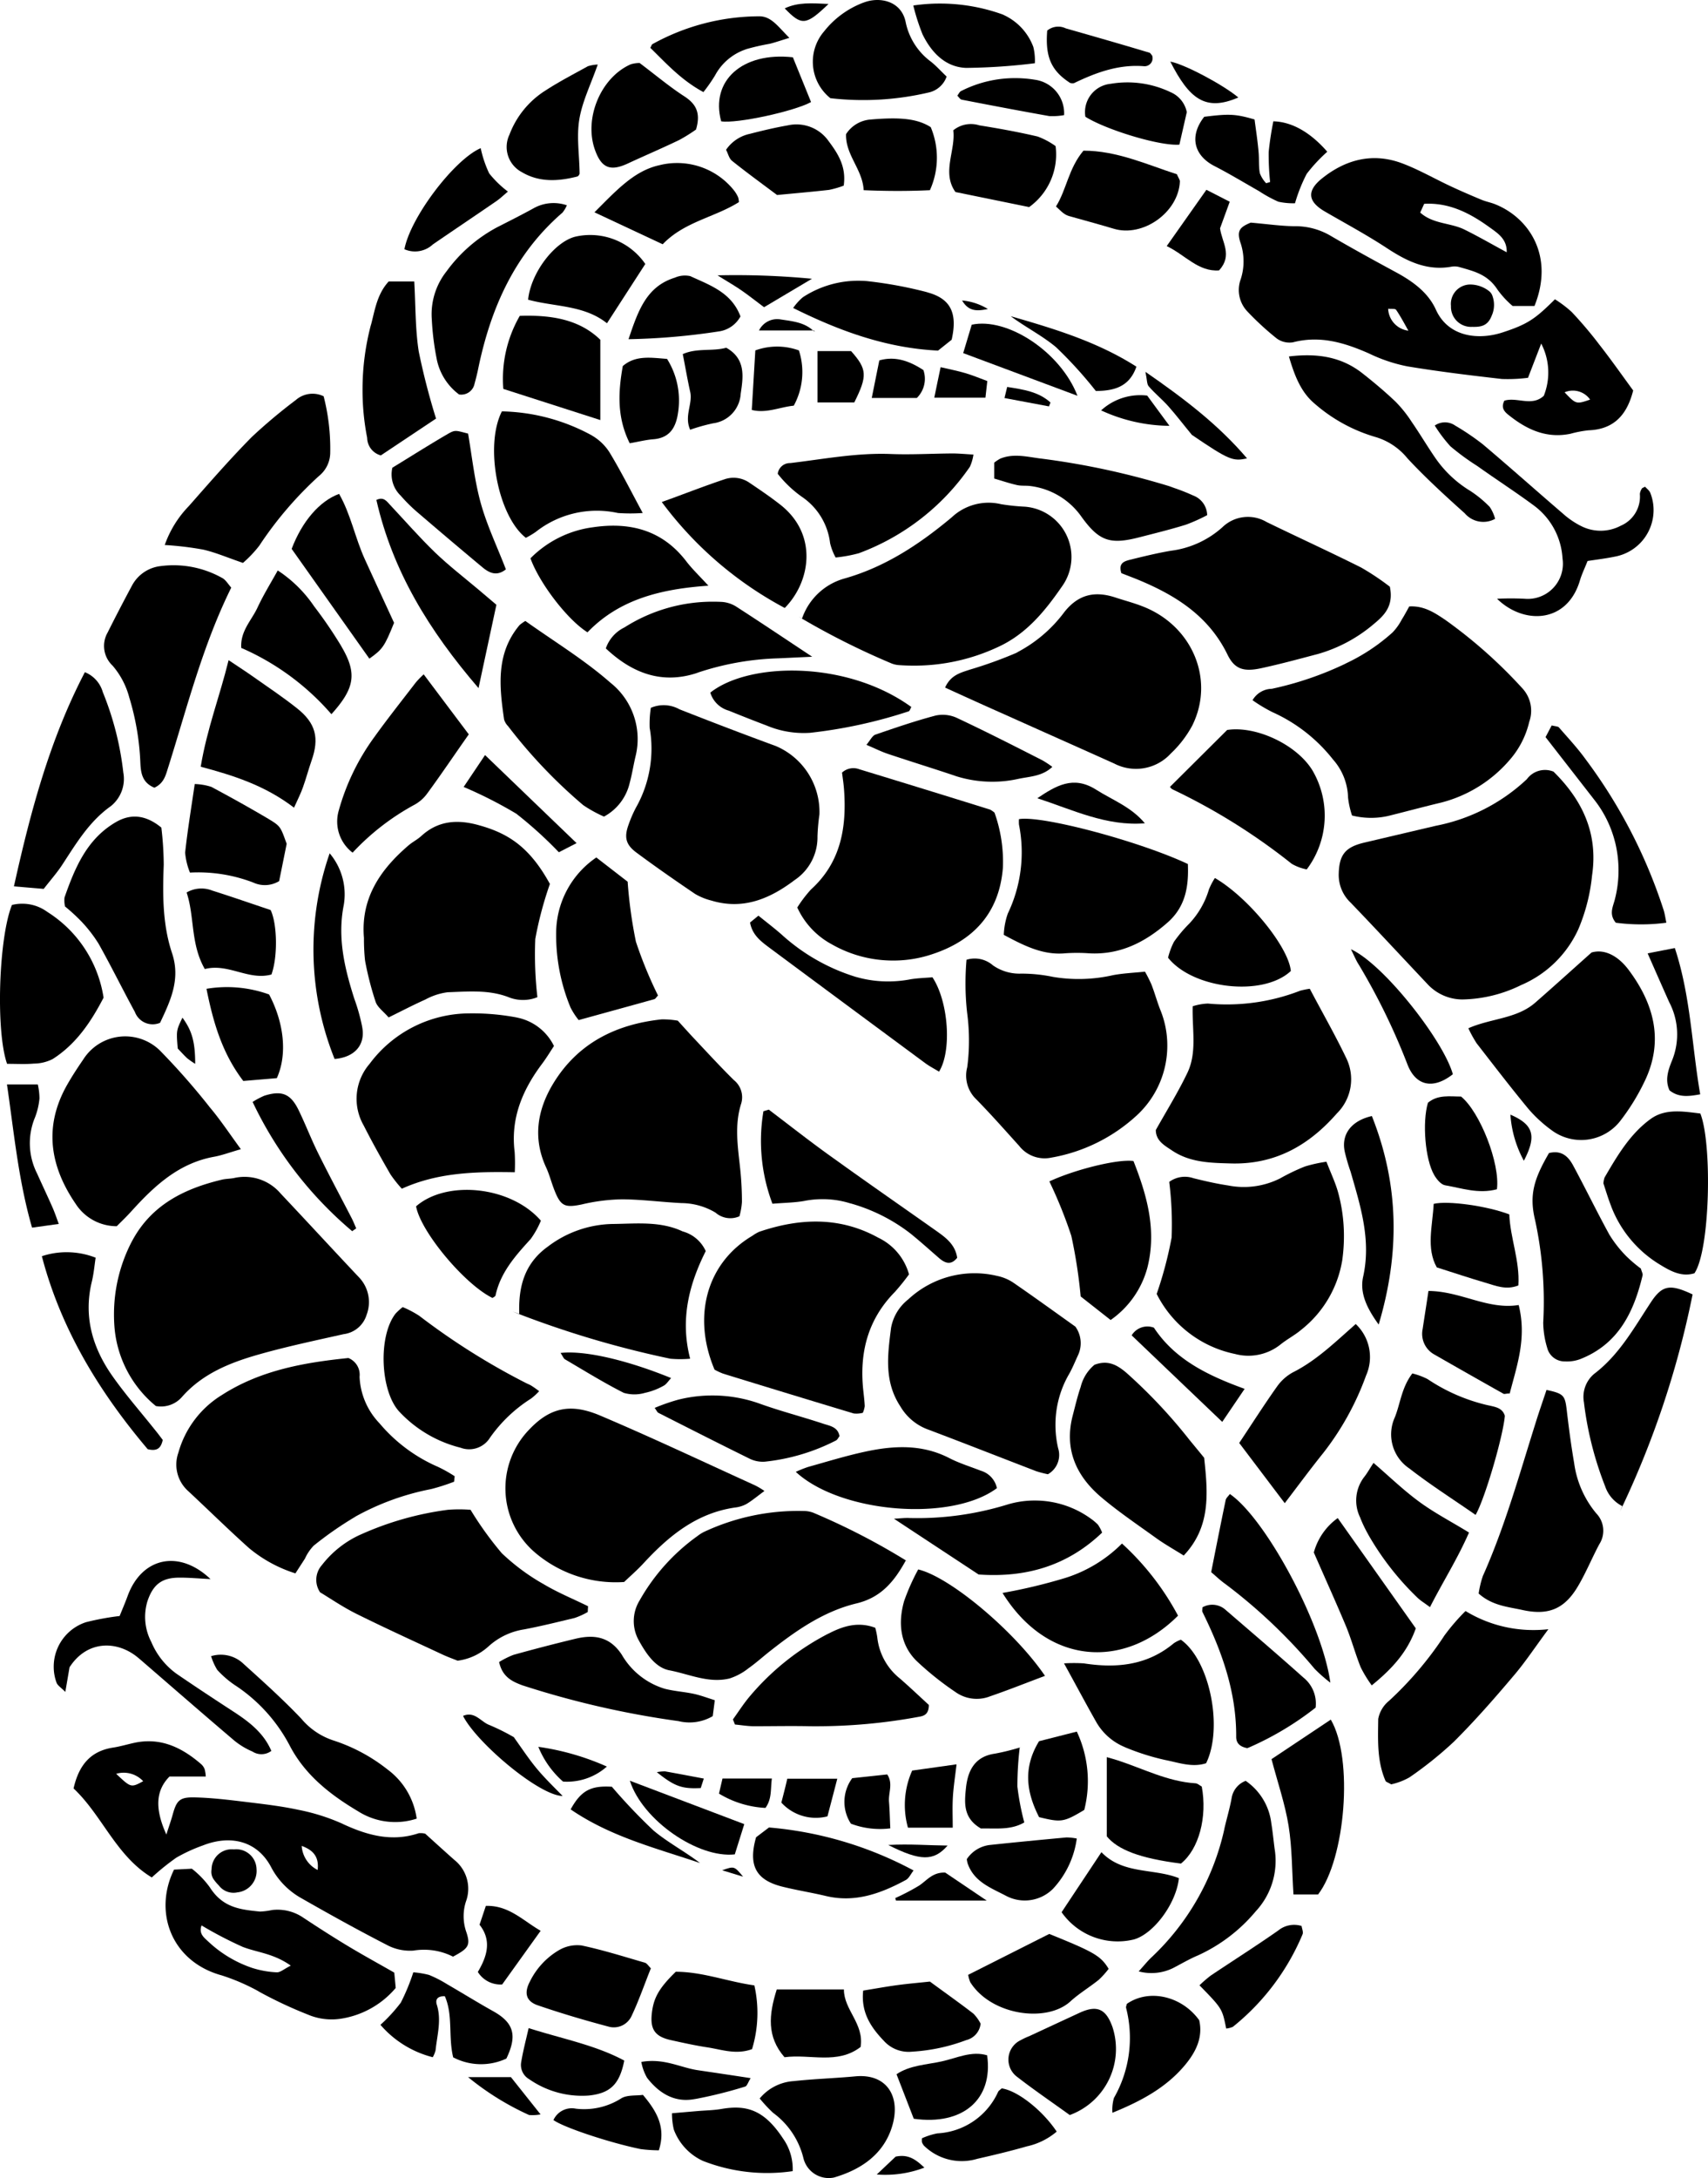 <svg xmlns="http://www.w3.org/2000/svg" viewBox="0 0 217.574 277.401">
  <title>tooltip_gambit</title>
  <g id="Layer_2" data-name="Layer 2">
    <g id="Layer_1-2" data-name="Layer 1">
      <g>
        <path d="M197.893,98.264c3.598,3.552,5.719,7.769,4.912,13.219a23.356,23.356,0,0,1-1.741,6.835,14.072,14.072,0,0,1-7.156,7.069l-.09.035a17.544,17.544,0,0,1-7.545,1.857,6.074,6.074,0,0,1-4.471-1.999l-.005-.005c-3.248-3.44-6.464-6.911-9.742-10.321a4.849,4.849,0,0,1-1.523-3.534c0-.031 0-.063.001-.094v.005c.051-2.486.832-3.46,3.288-4.034l9.108-2.141a23.421,23.421,0,0,0,11.569-5.927,2.866,2.866,0,0,1,3.395-.964Z"/>
        <path d="M19.854,179.055a14.494,14.494,0,0,1-5.282-10.194c-.033-.435-.052-.941-.052-1.452a20.079,20.079,0,0,1,2.333-9.425l-.053.109c2.441-4.628,6.652-6.723,11.493-7.87.507-.117,1.015-.102,1.522-.203a6.031,6.031,0,0,1,5.947,1.989c3.354,3.552,6.662,7.154,10.021,10.712a4.555,4.555,0,0,1,.918,4.714,3.505,3.505,0,0,1-2.928,2.466c-3.608.812-7.236,1.573-10.793,2.583-3.659,1.04-7.185,2.436-9.808,5.424a3.541,3.541,0,0,1-3.319,1.147Z"/>
        <path d="M57.845,188.691a25.558,25.558,0,0,1-2.844.919l-.2.045A32.687,32.687,0,0,0,45.177,193.19l.165-.085a45.13,45.13,0,0,0-5.472,3.805l.083-.066a5.919,5.919,0,0,0-1.111,1.649l-1.213,1.872a17.368,17.368,0,0,1-5.916-3.227c-2.639-2.365-5.166-4.856-7.759-7.271a4.519,4.519,0,0,1-1.233-4.866,12.583,12.583,0,0,1,5.458-7.296l.053-.031c5.029-3.248,10.742-4.176,16.146-4.734a2.292,2.292,0,0,1,1.426,2.39,9.113,9.113,0,0,0,2.54,5.925l-.003-.003a20.231,20.231,0,0,0,7.444,5.546,17.777,17.777,0,0,1,2.198,1.239l-.067-.041Z"/>
        <path d="M172.228,103.85a11.204,11.204,0,0,1-.502-2.243l-.005-.056a7.588,7.588,0,0,0-1.93-4.848l.006.007a20.475,20.475,0,0,0-7.703-6.018,19.679,19.679,0,0,1-2.598-1.563l.06.041a2.891,2.891,0,0,1,2.446-1.451,42.007,42.007,0,0,0,9.556-3.281l-.25.11a24.314,24.314,0,0,0,6.11-4.032l-.021.018a7.172,7.172,0,0,0,1.143-1.59l.019-.039c.355-.553.654-1.136.959-1.675,1.898-.112,3.263.827,4.567,1.695a61.597,61.597,0,0,1,9.839,8.728,4.202,4.202,0,0,1,.883,4.257,11.277,11.277,0,0,1-2.547,4.923l.01-.011a17.086,17.086,0,0,1-8.677,5.384c-2.136.507-4.252,1.081-6.378,1.609a9.679,9.679,0,0,1-2.562.337,9.923,9.923,0,0,1-2.494-.317l.069.015Z"/>
        <path d="M54.161,233.512c1.203,1.086,2.446,2.218,3.704,3.334a4.694,4.694,0,0,1,1.492,5.3l.011-.033a5.962,5.962,0,0,0-.308,1.912,6.079,6.079,0,0,0,.362,2.073l-.014-.042c.553,1.69.264,2.07-1.7,3.12a8.124,8.124,0,0,0-3.704-.88,8.277,8.277,0,0,0-1.383.116l.048-.007c-.131.01-.284.015-.438.015a6.24,6.24,0,0,1-2.98-.752l.033.017c-3.674-1.888-7.287-3.892-10.874-5.942a9.679,9.679,0,0,1-3.826-3.876l-.025-.051c-1.786-3.42-5.221-4.171-8.692-2.811a20.577,20.577,0,0,0-3.538,1.641l.098-.053a31.389,31.389,0,0,0-3.112,2.516l.022-.02c-4.542-2.725-6.312-7.901-9.966-11.336.67-2.943,2.136-4.755,5.034-5.201.913-.142,1.807-.411,2.71-.609,3.379-.721,6.089.614,8.55,2.755a1.654,1.654,0,0,1,.407.618l.004.011a4.83,4.83,0,0,1,.136.894l.001.014H21.594c-1.766,1.786-1.888,4.1-.401,7.388.32-1.015.584-1.735.792-2.491.507-1.842.878-2.278,2.786-2.238,2.182.046,4.364.315,6.541.578,2.258.274,4.531.533,6.749,1.015a25.894,25.894,0,0,1,5.684,1.817l-.163-.066c3.161,1.472,6.307,2.37,9.758,1.218.07-.007.153-.011.235-.011a2.63,2.63,0,0,1,.604.07l-.018-.004Zm-15.73,1.553a3.69,3.69,0,0,0,2.03,3.07c.218-1.801-.71-2.578-2.04-3.07ZM14.8,225.89c1.883,1.781,1.883,1.781,3.44.944A3.388,3.388,0,0,0,14.8,225.89Z"/>
        <path d="M159.329,28.351c2.233.198,3.877.436,5.521.457.047-.001.102-.001.158-.001a8.829,8.829,0,0,1,4.452,1.196l-.042-.023c2.765,1.619,5.582,3.161,8.393,4.684,2.131,1.152,4.1,2.562,5.1,4.77,1.588,3.506,5.419,3.897,8.469,2.908,3.217-1.05,4.161-1.705,6.698-4.227a14.861,14.861,0,0,1,2.138,1.619l-.012-.011a51.474,51.474,0,0,1,3.356,3.938l.089.121c1.507,1.913,2.908,3.912,4.394,5.942-.746,2.969-2.344,4.957-5.688,5.074a14.32,14.32,0,0,0-2.334.451l.101-.024c-3.09.665-5.622-.507-7.956-2.38-.558-.441-.984-.934-.533-1.817,1.593-.507,3.506.796,5.024-.624a8.002,8.002,0,0,0-.33-6.652c-.584,1.522-1.106,2.862-1.68,4.359a19.872,19.872,0,0,1-2.6.165q-.387,0-.771-.014l.037.001c-4.024-.462-8.048-.944-12.041-1.609a20.098,20.098,0,0,1-4.894-1.646l.119.053c-3.146-1.395-6.292-2.38-9.798-1.467a2.696,2.696,0,0,1-.442.035,2.749,2.749,0,0,1-1.651-.548l.007.005A36.883,36.883,0,0,1,158.91,39.678l-.016-.017a3.963,3.963,0,0,1-.859-4.061l-.009.028a7.242,7.242,0,0,0,.382-2.347,7.383,7.383,0,0,0-.398-2.399l.015.052c-.517-1.553-.091-2.014,1.304-2.583ZM179.408,42.112c-.507-.893-.984-1.807-1.563-2.654-.117-.178-.609-.096-1.015-.142a2.939,2.939,0,0,0,2.578,2.796Zm19.891,7.84c1.451,1.522,1.472,1.553,3.258.934a2.682,2.682,0,0,0-3.258-.923Z"/>
        <path d="M86.342,129.982c.705.771,1.375,1.522,2.07,2.263,1.675,1.776,3.329,3.582,5.074,5.303a2.797,2.797,0,0,1,.939,2.963c-.888,2.76-.436,5.505-.142,8.276a40.54,40.54,0,0,1,.228,4.294v.004a8.966,8.966,0,0,1-.336,1.87l.016-.063a2.858,2.858,0,0,1-3.045-.467,8.569,8.569,0,0,0-4.323-1.213h-.005c-2.537-.127-5.034-.462-7.551-.482a23.879,23.879,0,0,0-5.155.652l.162-.033c-2.385.507-2.872.304-3.755-2.06-.325-.868-.563-1.776-.949-2.613-1.725-3.724-1.126-7.322.883-10.656,3.116-5.15,7.977-7.581,13.832-8.205.04-.001.087-.001.134-.001a11.111,11.111,0,0,1,1.989.179l-.067-.01Z"/>
        <path d="M123.12,122.224a3.534,3.534,0,0,1,3.369.715,5.889,5.889,0,0,0,3.375,1.053c.062,0,.124-.001.186-.003l-.009 0h.06a19.681,19.681,0,0,1,4.071.423l-.128-.023a19.806,19.806,0,0,0,7.784-.213c1.304-.238,2.644-.294,4.024-.436a16.972,16.972,0,0,1,.811,1.602l.047.118c.391,1.015.685,2.086,1.081,3.105a11.888,11.888,0,0,1,.906,4.594,12.06,12.06,0,0,1-3.832,8.832l-.007.006a21.488,21.488,0,0,1-10.965,5.429,4.101,4.101,0,0,1-4.059-1.492c-1.807-1.999-3.592-4.024-5.485-5.952a4.178,4.178,0,0,1-1.136-4.085,25.605,25.605,0,0,0,.219-3.392,26.628,26.628,0,0,0-.234-3.527l.015.135a33.227,33.227,0,0,1-.222-3.897q0-1.581.141-3.126l-.01.133Z"/>
        <path d="M115.386,198.723c-1.477,2.684-3.151,4.719-6.287,5.47-4.059.974-7.515,3.334-10.783,5.896-1.015.781-1.939,1.634-2.969,2.36a7.637,7.637,0,0,1-2.376,1.288l-.054.015c-2.644.644-5.135-.563-7.647-1.04-1.796-.345-2.973-2.146-3.882-3.785a5.021,5.021,0,0,1,.078-5.096l-.012.022a25.456,25.456,0,0,1,7.293-8.169l.075-.051a4.972,4.972,0,0,1,.819-.53l.028-.013a28.282,28.282,0,0,1,12.711-2.669,3.468,3.468,0,0,1,1.257.236l-.024-.008a86.365,86.365,0,0,1,12.14,6.288l-.368-.214Z"/>
        <path d="M102.168,78.768A7.98,7.98,0,0,1,107.496,73.694c5.237-1.467,9.641-4.384,13.741-7.814a6.851,6.851,0,0,1,6.297-1.67,26.356,26.356,0,0,0,2.94.312l.069.003A6.425,6.425,0,0,1,135.275,74.692l.013-.019c-2.177,3.161-4.567,6.089-8.17,7.728a25.152,25.152,0,0,1-10.737,2.367q-.948,0-1.879-.068l.083.005a3.204,3.204,0,0,1-1.001-.21l.022.007a96.442,96.442,0,0,1-11.89-5.983l.452.249Z"/>
        <path d="M101.564,115.566a16.133,16.133,0,0,1,1.746-2.296l-.011.012c3.8-3.445,4.567-7.875,4.222-12.685-.051-.751-.173-1.522-.259-2.207a2.129,2.129,0,0,1,2.217-.421l-.014-.005q8.327,2.537,16.654,5.135a2.792,2.792,0,0,1,.571.398l-.002-.002a18.562,18.562,0,0,1,1.065,7.013c-.452,5.729-3.729,9.276-8.997,11.006a15.449,15.449,0,0,1-4.989.81,15.694,15.694,0,0,1-7.795-2.059l.078.041a10.075,10.075,0,0,1-4.46-4.677l-.026-.062Z"/>
        <path d="M133.491,187.742a13.693,13.693,0,0,1-1.621-.429l.098.028c-4.638-1.781-9.255-3.603-13.903-5.353a6.789,6.789,0,0,1-3.337-2.826l-.017-.031c-2.121-3.202-1.639-6.596-1.203-10.032a5.957,5.957,0,0,1,2.182-3.618,12.381,12.381,0,0,1,11.344-2.992l-.084-.017a5.823,5.823,0,0,1,2.117.861l-.022-.014c2.776,1.908,5.5,3.887,7.941,5.622a3.615,3.615,0,0,1,.294,3.735c-.35.766-.67,1.553-1.081,2.283a12.836,12.836,0,0,0-1.748,6.505,13.016,13.016,0,0,0,.376,3.113l-.018-.089a2.822,2.822,0,0,1-1.319,3.252Z"/>
        <path d="M82.911,90.14a4.131,4.131,0,0,1,3.643.188c4.059,1.599,8.164,3.171,12.274,4.678a9.118,9.118,0,0,1,5.556,8.718,25.374,25.374,0,0,0-.247,2.72l-.002.051a6.549,6.549,0,0,1-2.913,5.582c-3.166,2.395-6.566,3.826-10.605,2.608a7.806,7.806,0,0,1-2.126-.877l.035.02c-2.512-1.705-5.008-3.435-7.444-5.247-1.385-1.015-1.588-1.974-1.015-3.552a15.714,15.714,0,0,1,1.056-2.387l-.041.083A15.287,15.287,0,0,0,82.759,92.692c-.006-.15-.01-.326-.01-.503a13.143,13.143,0,0,1,.172-2.125l-.01.075Z"/>
        <path d="M68.455,126.989a4.831,4.831,0,0,1-1.835.355,4.901,4.901,0,0,1-1.867-.367l.033.012c-2.537-.974-5.161-.715-7.753-.629a8.101,8.101,0,0,0-2.878.945l.042-.021c-1.522.675-3.004,1.456-4.694,2.283-.66-.766-1.415-1.289-1.654-1.984a39.834,39.834,0,0,1-1.315-5.078l-.044-.275a26.338,26.338,0,0,1-.127-2.776c-.431-5.049,2.06-8.692,5.668-11.787.507-.436,1.132-.746,1.629-1.197,2.162-1.989,4.643-2.136,7.327-1.385,3.684,1.015,6.459,2.725,9.062,7.485a46.373,46.373,0,0,0-1.862,7.007,47.929,47.929,0,0,0,.269,7.413Z"/>
        <path d="M115.797,162.285a28.421,28.421,0,0,1-1.83,2.27l.024-.027c-3.456,3.506-4.531,7.753-4.024,12.518.071.67.157,1.34.188,2.03a3.296,3.296,0,0,1-.252.863l.008-.021a3.154,3.154,0,0,1-.815.104,3.226,3.226,0,0,1-.357-.02l.014.001q-8.337-2.512-16.644-5.074a8.873,8.873,0,0,1-1.132-.531l.046.024c-2.862-6.774-1.015-13.604,4.831-17.055a4.96,4.96,0,0,1,.841-.494l.031-.013c5.15-1.746,10.26-1.943,15.147.756a7.353,7.353,0,0,1,3.922,4.668Z"/>
        <path d="M168.97,147.945c.604,1.558,1.152,2.694,1.482,3.892a20.956,20.956,0,0,1,.745,5.602,21.599,21.599,0,0,1-.252,3.301l.015-.12a14.175,14.175,0,0,1-5.196,8.718c-.827.705-1.827,1.213-2.674,1.903a6.561,6.561,0,0,1-5.754,1.187,14.418,14.418,0,0,1-9.953-7.571l-.038-.082a49.339,49.339,0,0,0,1.903-7.185,43.54,43.54,0,0,0-.304-7.078,3.366,3.366,0,0,1,3.099-.465l-.024-.007c1.467.365,2.948.705,4.44.928a10.272,10.272,0,0,0,6.637-.918,26.123,26.123,0,0,1,3.016-1.455l.186-.067a18.191,18.191,0,0,1,2.566-.57l.108-.013Z"/>
        <path d="M120.39,87.562c.721-1.603,1.969-1.888,3.166-2.289a53.739,53.739,0,0,0,6.257-2.28l-.355.139a17.664,17.664,0,0,0,6.13-5.196c1.807-2.278,3.912-2.694,6.495-1.847,1.197.396,2.431.71,3.598,1.182,6.256,2.497,9.083,9.331,6.191,15.136a13.974,13.974,0,0,1-2.723,3.545l-.007.007a6.007,6.007,0,0,1-7.201,1.279c-4.597-2.07-9.21-4.115-13.812-6.185-2.527-1.116-5.044-2.258-7.738-3.491Z"/>
        <path d="M97.378,189.873c-.979.721-1.599,1.248-2.294,1.659a3.941,3.941,0,0,1-1.422.445l-.019.002c-4.902.705-8.443,3.608-11.671,7.104-.786.857-1.68,1.624-2.466,2.38a15.832,15.832,0,0,1-11.447-3.831,10.756,10.756,0,0,1-.584-15.644c2.654-2.776,5.262-3.293,8.966-1.725,6.596,2.796,13.092,5.871,19.622,8.839a8.601,8.601,0,0,1,1.314.771Z"/>
        <path d="M65.573,149.285c-5.135-.096-9.844.041-14.385,2.096a16.348,16.348,0,0,1-1.425-1.792l-.036-.056c-1.172-2.03-2.334-4.105-3.4-6.211a6.811,6.811,0,0,1,.756-7.845,15.889,15.889,0,0,1,12.63-6.424c.151-.003.328-.004.507-.004a30.032,30.032,0,0,1,5.694.542l-.188-.03a6.677,6.677,0,0,1,4.823,3.609l.017.039c-.507.771-1.015,1.614-1.619,2.405-2.441,3.293-3.912,6.87-3.389,11.077.028.428.045.928.045,1.431q0,.613-.032,1.218l.002-.056Z"/>
        <path d="M166.849,125.918c1.603,3.045,3.232,5.881,4.643,8.829a6.116,6.116,0,0,1-1.197,7.048c-3.552,4.059-7.85,6.515-13.457,6.368-2.654-.071-5.247-.112-7.53-1.644-.959-.644-2.07-1.233-2.075-2.613,1.37-2.451,2.841-4.81,4.029-7.297,1.243-2.608.584-5.485.67-8.464a7.264,7.264,0,0,1,1.917-.344l.017-.001c.719.071,1.555.112,2.4.112a25.774,25.774,0,0,0,9.446-1.781l-.176.061a10.059,10.059,0,0,1,1.254-.267l.06-.007Z"/>
        <path d="M177.048,74.719c.507,2.456-.721,3.653-2.03,4.734a19.024,19.024,0,0,1-7.172,3.844l-.135.033c-2.36.624-4.714,1.263-7.104,1.776-2.243.477-3.359.076-4.247-1.751-2.426-4.973-6.698-7.611-11.574-9.605-.685-.274-1.38-.538-1.939-.756-.416-1.304.385-1.522,1.121-1.715,1.72-.421,3.44-.847,5.186-1.142a12.09,12.09,0,0,0,6.551-2.984,4.668,4.668,0,0,1,5.632-.68c4.009,1.954,8.073,3.806,12.061,5.805a32.637,32.637,0,0,1,3.723,2.496l-.074-.056Z"/>
        <path d="M74.869,205.289a9.706,9.706,0,0,1-1.624.74l-.071.022c-2.121.507-4.252,1.04-6.399,1.446a8.707,8.707,0,0,0-4.509,2.133l.008-.007a7.202,7.202,0,0,1-3.946,1.858l-.037.004c-.563-.228-1.268-.477-1.949-.796C52.679,208.978,49,207.304,45.382,205.507c-1.72-.857-3.313-1.954-4.607-2.73a2.83,2.83,0,0,1,.234-3.471,12.976,12.976,0,0,1,4.837-3.844l.08-.033A39.447,39.447,0,0,1,57.053,192.269c.432-.036.935-.057,1.444-.057s1.011.021,1.509.061l-.065-.004a43.12,43.12,0,0,0,3.973,5.521,26.725,26.725,0,0,0,5.112,3.823l.129.069c1.827,1.106,3.831,1.923,5.754,2.867Z"/>
        <path d="M30.683,146.347c-1.462.421-2.41.781-3.389.959-4.511.812-7.611,3.694-10.539,6.926-.649.721-1.36,1.395-1.883,1.923h-.002a6.221,6.221,0,0,1-5.215-2.823l-.015-.024c-3.303-4.826-4.09-9.889-1.076-15.177.624-1.096,1.319-2.157,2.03-3.192a6.325,6.325,0,0,1,9.783-1.152,89.417,89.417,0,0,1,6.181,7.011l.141.184c1.355,1.599,2.517,3.359,3.983,5.364Z"/>
        <path d="M187.049,130.946c2.882-1.273,6.15-1.192,8.515-3.258,2.273-1.984,4.511-4.014,7.175-6.388,1.715-.507,3.45.507,4.724,2.212,3.242,4.328,4.521,9.058,2.03,14.208a27.692,27.692,0,0,1-3.231,5.199l.045-.059a6.313,6.313,0,0,1-8.643,1.079l.017.012a17.261,17.261,0,0,1-2.96-2.708l-.018-.022c-2.258-2.73-4.415-5.546-6.596-8.352a15.383,15.383,0,0,1-1.014-1.825l-.042-.098Z"/>
        <path d="M89.899,159.327c-2.091,4.166-3.298,8.651-1.984,13.7-.38.037-.822.058-1.268.058s-.888-.021-1.324-.062l.056.004a125.087,125.087,0,0,1-20.086-6.006l.855.297c-.122-3.456.66-6.439,3.659-8.58a14.028,14.028,0,0,1,8.188-2.867l.017-0c3.019-.03,6.089-.396,8.951.949a4.526,4.526,0,0,1,2.938,2.507Z"/>
        <path d="M127.869,119.052a9.186,9.186,0,0,1,.507-2.705,18.022,18.022,0,0,0,1.426-11.336c-.008-.104-.013-.225-.013-.348s.005-.244.014-.363l-.001.016c2.887-.507,15.289,2.791,21.515,5.714.112,2.74-.238,5.358-2.537,7.409-2.877,2.537-6.089,4.186-10.057,3.963-.455-.034-.987-.054-1.522-.054s-1.067.019-1.593.058l.07-.004c-2.765.244-5.089-.888-7.809-2.35Z"/>
        <path d="M66.922,79.078c3.659,2.608,7.51,4.942,10.844,7.87a9.15,9.15,0,0,1,3.212,9.291c-.279,1.147-.452,2.319-.761,3.45a6.533,6.533,0,0,1-3.278,4.303,16.652,16.652,0,0,1-2.711-1.503l.057.037a64.757,64.757,0,0,1-9.565-10.052,2.028,2.028,0,0,1-.504-.843l-.004-.014c-.609-4.211-1.06-8.403,1.974-12.016a5.553,5.553,0,0,1,.711-.508l.025-.014Z"/>
        <path d="M153.392,185.646c.482,4.516.863,8.783-2.603,12.447-1.248-.781-2.41-1.431-3.486-2.202-2.395-1.725-4.851-3.379-7.104-5.293-3.146-2.7-4.648-6.089-3.552-10.326.32-1.218.604-2.456,1.015-3.648a5.302,5.302,0,0,1,1.761-2.821c1.715-.654,2.897.03,4.059,1.015a66.62,66.62,0,0,1,7.857,8.317l.105.137c.639.781,1.289,1.563,1.949,2.375Z"/>
        <path d="M26.735,240.357c1.649,2.578,3.846,2.826,6.383,3.075A9.007,9.007,0,0,0,34.7,243.228l-.059.011a5.664,5.664,0,0,1,.704-.043,5.804,5.804,0,0,1,3.175.939l-.022-.014c1.893,1.253,3.806,2.486,5.749,3.659s3.932,2.258,5.977,3.43c.066.67.127,1.319.183,1.954a11.415,11.415,0,0,1-7.166,3.941l-.059.006a7.487,7.487,0,0,1-.937.057,7.71,7.71,0,0,1-2.81-.527l.053.018a55.028,55.028,0,0,1-6.681-3.13l.288.147a26.261,26.261,0,0,0-4.882-2.124l-.192-.053c-6.302-1.867-8.454-8.119-5.851-13.406l2.268-.117A11.588,11.588,0,0,1,26.712,240.323l.023.033Zm10.306,9.961c-2.197-1.563-4.282-1.67-6.13-2.39a50.328,50.328,0,0,1-5.237-2.73c-.37,1.045.289,1.522.832,2.03a15.231,15.231,0,0,0,5.682,3.404l.108.031a12.048,12.048,0,0,0,2.923.506l.03.001c.457.025.928-.421,1.791-.853Z"/>
        <path d="M190.733,36.845c-1.258-1.918-2.969-2.299-4.821-2.831a2.266,2.266,0,0,0-.62-.085,2.335,2.335,0,0,0-.409.036l.014-.002c-3.151.563-5.714-.715-8.251-2.38s-5.216-3.105-7.845-4.628c-2.228-1.284-2.385-2.659-.34-4.278,3.045-2.415,6.49-3.268,10.204-1.857,2.116.802,4.1,1.954,6.16,2.913,1.289.604,2.603,1.167,3.917,1.715.543.223,1.136.335,1.685.548,4.344,1.72,7.611,6.596,5.044,12.97h-2.786a11.722,11.722,0,0,1-1.93-2.087l-.024-.034Zm1.198-4.719c.056-1.69-1.152-2.431-2.187-3.181-2.476-1.791-5.125-3.171-8.327-2.989-.208.467-.34.766-.507,1.111,1.644,1.482,3.856,1.289,5.637,2.167s3.496,1.872,5.384,2.892Z"/>
        <path d="M19.672,100.313c-1.522-.619-1.731-1.817-1.791-3.141a32.933,32.933,0,0,0-1.437-8.428l.062.233a10.192,10.192,0,0,0-2.183-4.23l.011.013a3.427,3.427,0,0,1-.626-4.203l-.009.017c1.015-2.03,2.07-4.059,3.136-6.043a4.735,4.735,0,0,1,3.617-2.439l.021-.002a12.652,12.652,0,0,1,7.799,1.497c.477.234.786.807,1.187,1.243-3.623,7.327-5.582,15.096-7.977,22.717-.345,1.035-.513,2.157-1.812,2.765Z"/>
        <path d="M197.005,177.005c2.202.472,2.35.705,2.573,2.562.264,2.253.558,4.511.944,6.744a12.674,12.674,0,0,0,2.822,6.419l-.017-.02a3.181,3.181,0,0,1,.396,3.953c-.949,1.781-1.715,3.669-2.745,5.394-1.71,2.867-3.77,3.694-7.038,2.973-1.867-.411-3.846-.548-5.582-2.096a12.38,12.38,0,0,1,.575-2.345l-.027.087c2.786-6.246,4.613-12.817,6.657-19.312.436-1.421.928-2.826,1.441-4.359Z"/>
        <path d="M197.32,146.839c1.69-.426,2.537.548,3.136,1.695,1.558,2.892,2.989,5.845,4.567,8.718a15.112,15.112,0,0,0,2.172,2.75h0a17.601,17.601,0,0,0,1.78,1.514l.047.033c.102.391.269.66.218.873-1.116,4.684-3.085,8.748-7.936,10.656a4.755,4.755,0,0,1-1.684.302q-.145,0-.288-.008l.013.001-.043 0a2.28,2.28,0,0,1-2.207-1.71l-.004-.016a11.438,11.438,0,0,1-.507-3.212l-0-.01a48.953,48.953,0,0,0-1.04-13.061c-.766-3.187-.147-5.216,1.776-8.525Z"/>
        <path d="M20.392,130.251a2.414,2.414,0,0,1-3.207-1.375c-1.568-2.877-3.014-5.825-4.618-8.682a17.525,17.525,0,0,0-2.313-2.962l.004.004A23.894,23.894,0,0,0,8.327,115.473l-.043-.034a3.416,3.416,0,0,1-.086-.774,3.499,3.499,0,0,1,.022-.394l-.001.016c1.324-3.765,2.831-7.419,6.515-9.575,1.908-1.121,3.826-.959,5.82.68a41.834,41.834,0,0,1,.304,4.717l0.0.022c-.147,3.811-.157,7.611,1.06,11.255,1.106,3.313-.198,6.048-1.527,8.865Z"/>
        <path d="M186.689,205.162a16.567,16.567,0,0,0,8.671,2.42,16.928,16.928,0,0,0,1.961-.114l-.078.007c-1.766,2.38-3.045,4.338-4.567,6.089-2.395,2.837-4.861,5.637-7.469,8.235a48.314,48.314,0,0,1-5.542,4.462l-.161.105a8.371,8.371,0,0,1-2.289.868c-.436-.259-.66-.309-.715-.431-1.111-2.537-.964-5.242-.934-7.901a3.879,3.879,0,0,1,1.37-2.299,44.618,44.618,0,0,0,6.91-8.093l.102-.163a26.577,26.577,0,0,1,2.74-3.187Z"/>
        <path d="M41.227,50.464a26.796,26.796,0,0,1,.837,7.292,3.838,3.838,0,0,1-1.436,2.862,47.06,47.06,0,0,0-7.454,8.654l-.107.17a15.098,15.098,0,0,1-2.116,2.243c-1.939-.66-3.476-1.329-5.074-1.695a41.014,41.014,0,0,0-4.762-.577l-.13-.007a13.617,13.617,0,0,1,3.07-4.957c2.623-2.979,5.232-5.977,8.017-8.799a68.712,68.712,0,0,1,5.612-4.709,3.233,3.233,0,0,1,3.542-.477Z"/>
        <path d="M204.251,150.7a2.987,2.987,0,0,1,.153-.767l-.006.021c1.614-2.77,3.263-5.582,5.896-7.474,1.878-1.35,4.181-.928,6.302-.68,1.522,3.79,1.263,17.384-.751,20.348-1.629.507-3.045-.274-4.399-1.106a14.885,14.885,0,0,1-6.182-7.353l-.034-.101c-.365-.928-.654-1.903-.979-2.887Z"/>
        <path d="M.902,135.478c-1.462-4.15-1.071-16.05.619-20.231a5.276,5.276,0,0,1,1.31-.161,5.385,5.385,0,0,1,3.196,1.044l-.015-.011a15.726,15.726,0,0,1,7.169,10.847l.011.089c-1.522,2.923-3.405,5.856-6.485,7.814a5.398,5.398,0,0,1-2.403.578H4.301c-1.081.096-2.177.03-3.4.03Z"/>
        <path d="M51.299,166.456a12.953,12.953,0,0,1,2.185,1.161l-.048-.03a87.888,87.888,0,0,0,13.616,8.565l.505.233a11.074,11.074,0,0,1,1.144.799l-.022-.017a8.303,8.303,0,0,1-.996.915l-.018.014a18.426,18.426,0,0,0-5.213,4.941l-.038.057a3.122,3.122,0,0,1-3.75,1.268,15.936,15.936,0,0,1-7.711-4.499l-.007-.007c-2.501-2.537-2.831-9.687-.543-12.589a8.083,8.083,0,0,1,.88-.798l.018-.013Z"/>
        <path d="M166.458,110.715a6.026,6.026,0,0,1-1.908-.71,78.267,78.267,0,0,0-15.223-9.499,1.08,1.08,0,0,1-.287-.295l-.002-.004,7.282-7.246c3.633-.568,8.854,1.837,10.874,5.161a11.388,11.388,0,0,1-.756,12.622l.021-.028Z"/>
        <path d="M106.446,70.994a7.396,7.396,0,0,1-.705-1.822,8.285,8.285,0,0,0-3.552-5.876,14.629,14.629,0,0,1-3.116-2.958,1.559,1.559,0,0,1,1.546-1.365l.044.001h-.002c4.257-.507,8.484-1.329,12.812-1.157,2.608.102,5.226-.056,7.84-.071.817,0,1.639.081,2.689.142a5.609,5.609,0,0,1-.457,1.563,29.682,29.682,0,0,1-14.137,11.001,17.79,17.79,0,0,1-2.882.536l-.082.007Z"/>
        <path d="M93.364,218.964c.675-.934,1.299-1.913,2.03-2.801a32.677,32.677,0,0,1,10.029-8.074l.181-.085c1.832-.939,3.729-1.522,5.891-.71a10.336,10.336,0,0,1,.25,1.162l.009.066a7.75,7.75,0,0,0,2.817,5.18l.014.011c1.329,1.152,2.598,2.365,3.735,3.405,0,1.197-.599,1.411-1.324,1.522a71.475,71.475,0,0,1-13.2,1.195q-.331,0-.661-.003l.034 0c-2.365-.051-4.729,0-7.104,0-.812,0-1.629-.142-2.441-.218Z"/>
        <path d="M1.775,112.877c2.146-9.677,4.602-18.775,9.037-27.274a3.865,3.865,0,0,1,2.283,2.537,38.37,38.37,0,0,1,2.613,10.245,4.437,4.437,0,0,1-1.614,4.293c-2.776,1.974-4.43,4.806-6.231,7.551-.68,1.015-1.522,1.964-2.294,2.969Z"/>
        <path d="M135.541,211.829c.38-.027.822-.043,1.268-.043s.889.015,1.328.046l-.059-.003c4.166.644,8.073.254,11.453-2.568a3.983,3.983,0,0,1,.865-.438l.028-.009c3.669,2.588,5.429,11.209,3.217,15.73-1.776.578-3.506-.081-5.206-.411a30.254,30.254,0,0,1-5.274-1.689l.199.075a7.458,7.458,0,0,1-3.725-3.241l-.019-.037c-1.309-2.304-2.562-4.674-4.075-7.413Z"/>
        <path d="M215.612,164.842a117.287,117.287,0,0,1-9.262,27.664l.306-.705a4.398,4.398,0,0,1-2.162-2.456l-.009-.031a43.273,43.273,0,0,1-2.686-10.483l-.024-.224a3.823,3.823,0,0,1,1.304-3.653c3.181-2.415,5.049-5.82,7.18-9.052,1.467-2.253,2.461-2.426,5.353-1.06Z"/>
        <path d="M63.934,52.387a24.86,24.86,0,0,1,11.545,3.11l-.128-.065a6.513,6.513,0,0,1,2.323,2.225l.016.027c1.462,2.426,2.735,4.963,4.186,7.647a22.605,22.605,0,0,1-3.161,0A12.557,12.557,0,0,0,68.242,67.742a10.685,10.685,0,0,1-1.196.717l-.062.029c-3.527-2.74-5.293-11.706-3.05-16.101Z"/>
        <path d="M172.7,168.612a5.79,5.79,0,0,1,1.314,6.566,35.688,35.688,0,0,1-5.562,9.999l.057-.074c-1.629,2.03-3.161,4.11-4.851,6.323l-5.8-7.667c1.644-2.471,3.171-4.866,4.816-7.185a6.013,6.013,0,0,1,1.999-1.796l.031-.015c3.004-1.517,5.348-3.821,7.997-6.15Z"/>
        <path d="M53.973,85.877q3.045,4.059,5.744,7.642c-1.791,2.537-3.491,5.074-5.267,7.49a4.93,4.93,0,0,1-1.654,1.474l-.025.013a30.888,30.888,0,0,0-7.855,6.089,4.988,4.988,0,0,1-1.761-5.374,29.007,29.007,0,0,1,4.532-9.352l-.057.081c1.715-2.395,3.552-4.704,5.343-7.038a12.103,12.103,0,0,1,.99-1.016l.009-.008Z"/>
        <path d="M75.965,109.198l3.988,3.085a58.458,58.458,0,0,0,1.055,7.647,53.642,53.642,0,0,0,2.811,6.845c-.228.238-.325.426-.462.467-3.146.878-6.302,1.741-9.641,2.664a8.908,8.908,0,0,1-1.027-1.578l-.024-.051a24.029,24.029,0,0,1-1.82-9.254q0-.204.003-.407l-0.0.02a11.675,11.675,0,0,1,5.115-9.438Z"/>
        <path d="M142.924,196.566a34.2,34.2,0,0,1,7.139,9.184c-6.835,6.855-16.613,6.348-22.357-2.892a68.48,68.48,0,0,0,8.022-1.918,17.622,17.622,0,0,0,7.195-4.374Z"/>
        <path d="M90.239,74.587c-6.023.416-11.341,1.715-15.4,5.937-2.537-1.578-6.119-6.241-7.266-9.423a13.709,13.709,0,0,1,7.838-3.939l.073-.008c4.724-.71,8.87.325,11.934,4.323.761.994,1.675,1.862,2.821,3.11Z"/>
        <path d="M141.478,168.1l-3.816-2.999a63.806,63.806,0,0,0-1.192-7.718,58.039,58.039,0,0,0-2.796-6.931c3.181-1.492,8.692-2.877,10.712-2.598,1.7,4.313,2.999,8.789,1.766,13.609a11.868,11.868,0,0,1-4.674,6.637Z"/>
        <path d="M133.116,213.418c-2.441.913-4.694,1.817-6.992,2.603a4.577,4.577,0,0,1-1.704.323,4.636,4.636,0,0,1-2.669-.84l.015.01a38.535,38.535,0,0,1-5.09-4.074l.016.015c-2.065-2.106-2.294-4.831-1.522-7.556a27.389,27.389,0,0,1,1.796-4.034c4.059.964,12.269,7.855,16.151,13.553Z"/>
        <path d="M84.302,63.931c2.831-1.015,5.399-2.03,8.012-2.902a3.481,3.481,0,0,1,1.13-.185,3.536,3.536,0,0,1,2.047.649l-.011-.008c1.324.893,2.649,1.791,3.907,2.776,4.846,3.79,3.877,9.824.578,13.163a46.945,46.945,0,0,1-15.664-13.492Z"/>
        <path d="M187.968,192.918c-2.831-1.969-5.739-3.811-8.443-5.916a5.226,5.226,0,0,1-1.842-6.515c.71-1.771.847-3.765,2.228-5.582a8.852,8.852,0,0,1,2.008.754l-.049-.023a23.064,23.064,0,0,0,7.677,3.323l.158.031c.827.193,1.685.315,1.989,1.309-.203,2.537-2.517,10.514-3.724,12.62Z"/>
        <path d="M37.457,102.856c-3.755-2.862-7.743-4.105-11.889-5.216.802-4.841,2.426-8.966,3.552-13.569,1.274.853,2.238,1.472,3.176,2.136,1.857,1.309,3.75,2.573,5.526,3.983,2.421,1.913,2.877,3.806,1.862,6.683-.385,1.106-.685,2.248-1.081,3.354-.254.746-.634,1.487-1.147,2.629Z"/>
        <path d="M58.474,50.231a7.405,7.405,0,0,1-2.834-4.459l-.008-.047a34.585,34.585,0,0,1-.62-4.912l-.004-.096c-.017-.206-.027-.446-.027-.688a8.791,8.791,0,0,1,1.898-5.47l-.014.019a19.021,19.021,0,0,1,6.534-5.674l.103-.05c1.497-.766,3.004-1.522,4.476-2.334a5.156,5.156,0,0,1,2.537-.659,5.214,5.214,0,0,1,1.732.294l-.037-.011a3.863,3.863,0,0,1-.564.941l.005-.007c-6.089,5.257-9.134,12.148-10.727,19.835-.132.66-.299,1.314-.477,1.964a1.72,1.72,0,0,1-1.974,1.355Z"/>
        <path d="M145.051,251.053c.715-.786,1.121-1.304,1.593-1.751a31.868,31.868,0,0,0,9.291-16.243l.04-.213c.304-1.314.695-2.608.928-3.932a2.815,2.815,0,0,1,1.776-2.126,7.619,7.619,0,0,1,3.264,5.368l.004.036c.178,1.081.279,2.172.421,3.252a9.188,9.188,0,0,1,.124,1.523,9.415,9.415,0,0,1-2.529,6.434l.005-.006a20.807,20.807,0,0,1-7.368,5.622c-1.086.457-2.106,1.06-3.151,1.603a6.263,6.263,0,0,1-4.399.431Z"/>
        <path d="M77.172,82.574A4.648,4.648,0,0,1,79.547,79.9a20.91,20.91,0,0,1,11.298-3.276q.526,0,1.046.025l-.049-.002a3.919,3.919,0,0,1,1.91.583l-.017-.01c3.192,2.055,6.338,4.171,9.727,6.414l-4.334.203a35.547,35.547,0,0,0-10.399,1.875l.25-.074c-4.577,1.588-8.433.112-11.808-3.065Z"/>
        <path d="M140.392,195.176c-4.506,4.308-9.813,5.749-15.73,5.333-3.552-2.344-7.063-4.648-10.783-7.104.822-.041,1.405-.117,1.984-.086A38.976,38.976,0,0,0,128.3,191.609a11.914,11.914,0,0,1,3.519-.52,12.12,12.12,0,0,1,7.117,2.295l-.036-.025a6.465,6.465,0,0,1,.963.806l.001.001a4.989,4.989,0,0,1,.516.975l.012.034Z"/>
        <path d="M120.587,9.749a3.133,3.133,0,0,1-2.263,2.026l-.021.004a36.489,36.489,0,0,1-12.528.725,5.938,5.938,0,0,1-.792-8.515A11.565,11.565,0,0,1,109.979.337l.079-.026c2.03-.766,4.816-.193,5.328,2.588a8.325,8.325,0,0,0,3.232,4.978c.69.558,1.304,1.253,1.969,1.872Z"/>
        <path d="M96.774,267.235a6.15,6.15,0,0,1,4.336-2.211l.018-.001c2.598-.284,5.216-.36,7.82-.604,4.029-.381,5.81,2.568,4.719,6.287-1.055,3.603-3.953,5.582-7.429,6.596a3.318,3.318,0,0,1-3.897-2.476,10.136,10.136,0,0,0-3.851-5.754,18.209,18.209,0,0,1-1.689-1.804l-.026-.033Z"/>
        <path d="M153.773,65.606a22.592,22.592,0,0,1-2.623,1.182l-.167.056c-1.923.594-3.887,1.076-5.84,1.578-3.724.959-5.12.507-7.368-2.598a9.363,9.363,0,0,0-6.432-3.917l-.047-.005c-.578-.086-1.187,0-1.756-.132-.964-.218-1.898-.538-2.887-.827V58.913a5.834,5.834,0,0,1,.737-.492l.03-.015c1.649-.675,3.303-.259,4.973-.035a97.756,97.756,0,0,1,17.184,3.74l-.693-.189a25.644,25.644,0,0,1,3.207,1.224l-.163-.067a2.731,2.731,0,0,1,1.847,2.524Z"/>
        <path d="M63.579,211.657a11.115,11.115,0,0,1,1.78-.896l.077-.027q3.887-1.081,7.82-2.03c2.385-.584,4.435-.309,5.957,2.03a9.493,9.493,0,0,0,5.435,4.318c1.218.32,2.497.391,3.729.654.868.188,1.705.507,2.679.812-.112.868-.198,1.522-.264,2.03a5.856,5.856,0,0,1-4.354.634,115.468,115.468,0,0,1-19.916-4.567c-1.289-.487-2.522-1.055-2.943-2.958Z"/>
        <path d="M49.513,35.846h3.258c.178,3.08.122,6.033.568,8.905a87.4,87.4,0,0,0,2.207,8.555l-7.033,4.689a2.354,2.354,0,0,1-1.741-2.238,31.283,31.283,0,0,1-.591-6.135,32.182,32.182,0,0,1,1.099-8.364l-.051.225c.523-1.939.771-3.993,2.283-5.637Z"/>
        <path d="M90.482,88.206c4.892-3.892,17.354-4.146,25.605,1.827-.112.188-.188.507-.345.558A61.944,61.944,0,0,1,103.209,93.321c-.245.018-.531.028-.819.028a12.14,12.14,0,0,1-4.701-.94l.08.03q-2.481-.939-4.932-1.939a3.415,3.415,0,0,1-2.354-2.294Z"/>
        <path d="M126.991,189.513c-5.825,4.344-19.947,3.181-25.62-2.075a15.288,15.288,0,0,1,1.532-.613l.122-.036c2.354-.66,4.694-1.38,7.073-1.898,3.684-.807,7.342-1.015,10.864.812,1.268.649,2.654,1.071,3.988,1.593a2.939,2.939,0,0,1,2.037,2.198l.004.019Z"/>
        <path d="M169.523,218.989c2.923,4.973,1.847,17.79-1.624,22.271h-3.131c-.198-3.045-.167-5.942-.619-8.738s-1.39-5.511-2.177-8.499Z"/>
        <path d="M26.892,210.911a4.104,4.104,0,0,1,1.234-.186,4.178,4.178,0,0,1,2.937,1.201l-.001-.001c2.501,2.258,5.013,4.516,7.327,6.952a8.954,8.954,0,0,0,4.115,2.776,22.024,22.024,0,0,1,6.865,3.689A9.386,9.386,0,0,1,53.08,231.598a8.642,8.642,0,0,1-2.74.436,8.781,8.781,0,0,1-4.71-1.361l.036.021c-3.481-2.065-6.698-4.531-8.687-8.256a20.709,20.709,0,0,0-6.932-7.757l-.076-.047a12.653,12.653,0,0,1-2.29-1.969l-.009-.01a7.566,7.566,0,0,1-.781-1.746Z"/>
        <path d="M164.19,45.395c3.648-.441,6.693.051,9.352,2.136,1.462,1.147,2.887,2.344,4.232,3.623a16.118,16.118,0,0,1,1.992,2.476l.038.061c1.055,1.522,1.999,3.126,3.045,4.643a14.579,14.579,0,0,0,4.317,4.105l.062.036a14.472,14.472,0,0,1,2.534,2.072l.003.003a5.015,5.015,0,0,1,.69,1.522,3.105,3.105,0,0,1-3.867-.705c-2.507-2.243-4.993-4.526-7.287-6.982a8.231,8.231,0,0,0-4.09-2.735,20.492,20.492,0,0,1-7.713-4.217c-1.725-1.431-2.558-3.466-3.308-6.038Z"/>
        <path d="M95.546,117.48l1.065-.873c1.015.822,2.004,1.573,2.938,2.39a24.932,24.932,0,0,0,9.434,5.398l.177.047a14.606,14.606,0,0,0,3.982.54,15.04,15.04,0,0,0,2.876-.276l-.094.015c.974-.167,1.979-.188,2.857-.264,2.06,3.116,2.481,9.397.837,12.016-.553-.34-1.142-.644-1.664-1.015q-9.981-7.373-19.942-14.766c-1.096-.822-2.182-1.624-2.466-3.212Z"/>
        <path d="M174.968,186.296c1.989,1.71,3.811,3.481,5.84,4.963,1.943,1.426,4.1,2.537,6.323,3.907-1.482,3.379-3.329,6.272-4.973,9.499-.675-.507-1.162-.796-1.568-1.177a35.626,35.626,0,0,1-6.261-8.002l-.092-.173a16.229,16.229,0,0,1-.928-1.939l-.041-.116a4.903,4.903,0,0,1,.581-5.256l-.007.009c.401-.528.71-1.106,1.126-1.715Z"/>
        <path d="M35.382,72.649a16.496,16.496,0,0,1,4.571,4.475l.036.056a55.428,55.428,0,0,1,3.41,4.981l.142.251c1.959,3.364,1.649,5.247-1.324,8.54A32.175,32.175,0,0,0,30.938,82.599l-.205-.081c-.142-2.146,1.309-3.511,2.06-5.125s1.659-3.08,2.588-4.745Z"/>
        <path d="M154.762,111.812c4.282,2.491,9.392,8.799,9.671,11.843-3.552,3.324-12.488,2.283-15.639-1.695a9.258,9.258,0,0,1,.78-2.081l-.024.051a17.297,17.297,0,0,1,1.948-2.313l.001-.001a10.829,10.829,0,0,0,2.471-4.246l.02-.077a8.733,8.733,0,0,1,.792-1.515l-.021.033Z"/>
        <path d="M63.234,77.018c-.736,3.43-1.446,6.744-2.278,10.61-6.307-7.337-10.945-14.893-13.011-23.96.918-.446,1.304.157,1.746.629,1.903,2.03,3.735,4.135,5.734,6.064,1.761,1.69,3.704,3.187,5.582,4.77Z"/>
        <path d="M68.902,155.45a11.461,11.461,0,0,1-1.304,2.339c-1.943,2.131-3.846,4.252-4.476,7.19-.03.127-.249.208-.381.315-3.552-1.725-9.159-8.443-9.737-11.671,3.867-3.374,12.036-2.608,15.898,1.827Z"/>
        <path d="M154.285,200.209c.619-3.126,1.218-6.155,1.847-9.174.061-.284.35-.507.533-.776,4.567,3.131,11.767,16.501,12.802,24.026a19.019,19.019,0,0,1-1.983-1.739l-.001-.001a68.598,68.598,0,0,0-11.36-10.805l-.174-.125c-.538-.396-1.025-.863-1.664-1.405Z"/>
        <path d="M182.767,54.194a2.273,2.273,0,0,1,2.605.005l-.007-.005a31.863,31.863,0,0,1,3.62,2.462l-.069-.052c3.415,2.887,6.754,5.866,10.148,8.779a10.66,10.66,0,0,0,2.219,1.545l.059.028a5.475,5.475,0,0,0,5.134-.014l-.029.014a4.034,4.034,0,0,0,2.446-4.059,1.645,1.645,0,0,1,.273-.701l-.004.006c.03-.061.137-.081.396-.223.203.238.543.472.665.786a5.913,5.913,0,0,1,.417,2.201,6.02,6.02,0,0,1-4.89,5.912l-.037.006c-1.142.238-2.304.375-3.481.558-.36.913-.731,1.67-.969,2.466-1.629,5.516-7.175,5.658-10.559,2.344.525-.028,1.14-.044,1.758-.044s1.233.016,1.844.048l-.085-.004a4.478,4.478,0,0,0,4.821-5.13,9.018,9.018,0,0,0-3.598-6.708c-2.37-1.756-4.856-3.354-7.266-5.074a30.603,30.603,0,0,1-3.469-2.548l.044.036a18.541,18.541,0,0,1-1.939-2.557l-.045-.077Z"/>
        <path d="M64.442,72.507c-1.157.923-2.116.462-2.989-.264Q57.394,68.858,53.375,65.408a20.565,20.565,0,0,1-2.318-2.269l-.021-.024a3.744,3.744,0,0,1-1.055-3.552c2.202-1.344,4.602-2.867,7.058-4.298.949-.548,1.015-.452,2.588-.046.507,2.953.817,5.972,1.614,8.849s2.111,5.592,3.202,8.439Z"/>
        <path d="M167.59,217.462a38.882,38.882,0,0,1-8.455,5.062l-.252.098c-.989-.188-1.415-.675-1.411-1.441.035-5.698-1.817-10.884-4.298-15.903-.066-.132,0-.325,0-.589a2.538,2.538,0,0,1,2.97.342l-.002-.002c3.308,2.857,6.637,5.688,9.889,8.601a4.237,4.237,0,0,1,1.555,3.852l.002-.021Z"/>
        <path d="M97.931,141.308c2.806,2.126,5.582,4.318,8.459,6.348,4.308,3.1,8.672,6.119,13.005,9.184,1.167.827,2.294,1.705,2.537,3.334-.807,1.015-1.578.68-2.354,0-1.208-1.045-2.395-2.121-3.638-3.12a22.356,22.356,0,0,0-7.478-3.772l-.159-.039a11.682,11.682,0,0,0-3.524-.532,12.016,12.016,0,0,0-2.29.219l.075-.012c-1.304.244-2.649.249-4.166.375a22.671,22.671,0,0,1-1.147-11.782Z"/>
        <path d="M26.811,201.093c-1.487-.071-2.735-.193-3.983-.183-2.258,0-3.359.923-4.059,3.045a6.873,6.873,0,0,0,.507,5.15,9.518,9.518,0,0,0,3.254,4.075l.029.02c2.37,1.619,4.76,3.197,7.165,4.76,1.994,1.299,3.856,2.705,4.841,5.013a2.105,2.105,0,0,1-2.41.081,9.482,9.482,0,0,1-2.38-1.453l.015.012c-3.856-3.278-7.667-6.596-11.498-9.91-.254-.218-.507-.441-.771-.654-2.618-2.146-6.429-2.187-8.662,1.274L8.321,215.463c-.543-.558-.979-.807-1.116-1.172a5.838,5.838,0,0,1-.362-2.046,5.955,5.955,0,0,1,4.091-5.655l.042-.012a34.094,34.094,0,0,1,4.077-.762l.186-.02c.294-.736.685-1.639,1.015-2.537,1.786-4.917,6.541-5.993,10.559-2.167Z"/>
        <path d="M50.198,79.311c-1.213,3.019-1.462,3.369-3.146,4.567-3.339-4.709-6.667-9.413-9.9-13.98,1.334-3.506,3.552-6.089,6.043-7.002,1.487,2.593,2.03,5.582,3.278,8.322s2.461,5.353,3.724,8.093Z"/>
        <path d="M64.116,49.526a16.047,16.047,0,0,1,2.096-9.301c3.948-.132,7.561.416,10.26,3.045V53.494Z"/>
        <path d="M167.362,197.708a7.94,7.94,0,0,1,3.045-4.384l9.945,14.045c-1.076,3.045-3.045,5.171-5.612,7.261a16,16,0,0,1-1.378-2.246l-.043-.093c-.69-1.725-1.172-3.552-1.878-5.242-1.274-3.039-2.633-6.033-4.079-9.341Z"/>
        <path d="M150.439,237.322c-5.257-.665-8.058-1.771-9.453-3.471V223.769c.538.157.974.269,1.4.411,3.263,1.065,6.353,2.689,9.869,2.918.299,0,.584.289.832.416.721,3.867-.355,7.961-2.649,9.808Z"/>
        <path d="M136.272,269.346c-2.228-1.609-4.516-3.166-6.698-4.856a2.737,2.737,0,0,1,.375-4.643,10.683,10.683,0,0,1,1.064-.509l.077-.028q3.197-1.487,6.399-2.969c2.233-1.045,3.4-.548,4.232,1.822a8.966,8.966,0,0,1-5.45,11.184Z"/>
        <path d="M96.313,233.973l1.644-1.248a47.289,47.289,0,0,1,18.419,5.475c-.35.436-.589,1.015-1.015,1.228-3.156,1.705-6.429,2.902-10.123,2.03-1.883-.452-3.806-.746-5.683-1.223-3.278-.853-4.257-2.705-3.242-6.262Z"/>
        <path d="M121.227,43.264l-1.735,1.385c-6.596-.325-12.533-2.486-18.455-5.429a7.249,7.249,0,0,1,1.218-1.352l.009-.008a12.844,12.844,0,0,1,7.084-2.107q.579,0,1.145.05l-.049-.004a53.172,53.172,0,0,1,7.815,1.454l-.371-.084c3.141.756,4.14,2.588,3.339,6.094Z"/>
        <path d="M81.481,8.024c2.086,1.573,3.831,3.045,5.719,4.262,1.487.974,2.081,2.121,1.462,4.211a20.803,20.803,0,0,1-2.125,1.324l-.113.056c-2.116,1.015-4.282,1.939-6.414,2.928-2.268,1.06-3.4.609-4.232-1.751-1.411-3.998.751-9.184,4.567-10.864a3.971,3.971,0,0,1,1.136-.167h.001Z"/>
        <path d="M24.198,111.121a8.666,8.666,0,0,1-.614-2.537c.304-2.831.771-5.643,1.223-8.738a7.523,7.523,0,0,1,2.111.36c2.446,1.304,4.871,2.654,7.246,4.059,1.603.964,1.563,1.015,2.354,3.192-.315,1.568-.644,3.202-.959,4.75a3.503,3.503,0,0,1-3.298.183,19.61,19.61,0,0,0-8.063-1.268Z"/>
        <path d="M181.965,164.401c4.166.035,7.535,2.426,11.493,1.791,1.06,4.232-.244,7.748-1.142,11.265-.467,0-.675.106-.796.035q-4.399-2.471-8.778-4.983a3.003,3.003,0,0,1-1.519-3.257l-.003.02c.223-1.487.462-2.973.746-4.871Z"/>
        <path d="M82.911,250.662c-.817,2.03-1.522,4.09-2.451,6.054a2.489,2.489,0,0,1-3.011,1.35l.018.005c-3.004-.796-5.987-1.68-8.93-2.689-1.522-.507-1.807-1.568-1.045-3.019a9.477,9.477,0,0,1,3.686-4l.044-.024a4.551,4.551,0,0,1,2.311-.622,4.63,4.63,0,0,1,.578.036l-.022-.002c2.705.573,5.358,1.411,8.017,2.182.279.056.482.401.807.731Z"/>
        <path d="M106.943,182.886c-.142.183-.259.457-.457.558a25.638,25.638,0,0,1-9.018,2.694l-.116.01c-.051.002-.111.004-.171.004a3.836,3.836,0,0,1-1.809-.45l.021.01c-3.861-1.898-7.698-3.851-11.534-5.795-.132-.066-.198-.259-.462-.624a24.637,24.637,0,0,1,3.058-1.061l.19-.045a17.936,17.936,0,0,1,9.966.507c2.689.979,5.48,1.695,8.2,2.593.847.294,1.908.391,2.131,1.599Z"/>
        <path d="M134.516,26.291c1.344-2.126,1.593-4.841,3.501-7.104,4.262,0,8.083,1.771,11.899,3.004.203.472.396.71.385.934-.188,3.938-4.729,7.139-8.449,5.998-1.69-.507-3.405-.974-5.11-1.451-1.03-.274-1.071-.274-2.228-1.38Z"/>
        <path d="M134.05,97.66c-1.268,1.203-2.847,1.218-4.313,1.522a14.916,14.916,0,0,1-3.337.368,15.298,15.298,0,0,1-4.758-.754l.108.031c-2.877-.969-5.78-1.862-8.657-2.826-.842-.284-1.644-.69-2.72-1.147.507-.629.761-1.167,1.132-1.299,2.537-.873,5.1-1.751,7.698-2.436a4.218,4.218,0,0,1,.882-.091,4.307,4.307,0,0,1,1.844.412l-.026-.011c3.663,1.72,7.266,3.552,10.879,5.394a12.573,12.573,0,0,1,1.3.86l-.032-.023Z"/>
        <path d="M134.466,18.608a8.243,8.243,0,0,1-3.369,7.764l-9.387-1.918c-1.776-2.486.046-5.293-.274-7.86a3.548,3.548,0,0,1,3.324-.629c2.486.396,4.968.847,7.419,1.421a9.533,9.533,0,0,1,2.289,1.223Z"/>
        <path d="M133.659,246.283c5.704,2.304,6.556,2.786,7.566,4.445a11.055,11.055,0,0,1-1.247,1.385l-.006.006c-1.182.954-2.507,1.741-3.623,2.76-3.045,2.77-10.098,1.766-12.751-2.451a4.053,4.053,0,0,1-.261-.914l-.003-.024Z"/>
        <path d="M86.083,251.099c3.415,0,6.596,1.258,10.011,1.735a15.869,15.869,0,0,1-.294,8.119c-2.03.741-3.841.061-5.637-.218-1.573-.238-3.136-.584-4.689-.928-2.03-.446-2.659-1.365-2.446-3.364s.898-3.242,3.055-5.343Z"/>
        <path d="M75.727,27.037c2.75-2.74,5.029-5.282,8.251-5.993a9.055,9.055,0,0,1,2.274-.283,9.259,9.259,0,0,1,7.256,3.497l.014.019a4.169,4.169,0,0,1,.497.831l.011.027a2.406,2.406,0,0,1,.096.6v.004c-3.07,1.943-6.962,2.491-9.707,5.368Z"/>
        <path d="M57.728,261.998c-.644-2.674,0-5.364-1.06-7.779-.969-.041-1.243.441-1.015,1.106.604,1.954.03,3.856-.167,5.769a3.44,3.44,0,0,1-.369.904l.009-.016a13.005,13.005,0,0,1-6.662-4.125,20.414,20.414,0,0,0,2.593-2.826,26.008,26.008,0,0,0,1.593-3.861,11.331,11.331,0,0,1,2.109.363l-.079-.018a15.231,15.231,0,0,1,2.306,1.189l-.063-.037c1.969,1.136,3.897,2.339,5.881,3.445,2.613,1.456,3.141,3.045,1.7,6.043a7.633,7.633,0,0,1-6.774-.157Z"/>
        <path d="M153.402,14.874c3.181-.401,3.968-.365,6.409.34.167,1.268.381,2.654.507,4.059.096.918,0,1.862.162,2.771a3.814,3.814,0,0,0,.807,1.289l.507-.152a33.222,33.222,0,0,1-.184-3.547q0-.139.001-.278v.014a38.518,38.518,0,0,1,.649-4.17l-.045.252c2.334.056,4.699,1.385,6.86,3.871a20.259,20.259,0,0,0-2.623,2.821,20.53,20.53,0,0,0-1.487,3.74c-.078.002-.17.004-.263.004a8.614,8.614,0,0,1-1.932-.218l.058.011a16.822,16.822,0,0,1-2.487-1.368l.062.039c-1.898-1.076-3.765-2.212-5.704-3.207-2.639-1.36-3.217-3.826-1.299-6.272Z"/>
        <path d="M82.201,33.618l-4.881,7.551c-2.928-2.344-6.703-2.081-10.047-3.004.355-3.471,3.4-7.383,6.028-8.028a8.307,8.307,0,0,1,1.881-.21A8.51,8.51,0,0,1,82.183,33.59l.018.028Z"/>
        <path d="M135.232,243.518c1.7-2.568,3.324-5.008,5.074-7.647,2.74,2.857,6.657,2.03,9.869,3.308-.335,3.227-3.217,7.104-5.744,7.809a8.727,8.727,0,0,1-9.199-3.471Z"/>
        <path d="M76.143,8.222c-.888,2.537-1.959,4.678-2.339,6.936s0,4.486.03,6.967c0,0-.106.304-.299.355-2.405.614-4.826.766-7.053-.553a3.628,3.628,0,0,1-1.583-4.785A11.38,11.38,0,0,1,69.389,11.587l.045-.027c1.756-1.147,3.623-2.111,5.455-3.126a4.914,4.914,0,0,1,1.242-.213l.011-0Z"/>
        <path d="M141.706,269.056a5.435,5.435,0,0,1,.193-1.888,15.362,15.362,0,0,0,1.548-11.473c-.035-.147.061-.325.096-.507,2.821-1.954,6.982-1.015,9.215,2.075.507,2.151-.406,3.998-1.695,5.582-2.39,2.933-5.612,4.689-9.357,6.211Z"/>
        <path d="M118.456,252.347c2.03,1.497,3.826,2.755,5.546,4.09a5.086,5.086,0,0,1,.9,1.25l.013.029a2.417,2.417,0,0,1-1.827,2.086,23.395,23.395,0,0,1-6.809,1.468l-.072.004a4.153,4.153,0,0,1-.459.025,4.247,4.247,0,0,1-3.175-1.421l-.004-.004c-1.659-1.735-2.908-3.618-2.613-6.378,1.558-.249,2.948-.507,4.349-.695s2.837-.309,4.15-.452Z"/>
        <path d="M107.476,23.642a12.07,12.07,0,0,1-1.808.528l-.085.015c-2.243.254-4.496.446-6.596.649-2.03-1.522-3.912-2.887-5.739-4.354-.391-.315-.507-.954-.761-1.4a4.905,4.905,0,0,1,2.982-2.024l.033-.006c1.624-.421,3.258-.807,4.912-1.096a4.877,4.877,0,0,1,1.045-.111,4.996,4.996,0,0,1,4.064,2.085l.01.015c1.223,1.629,2.294,3.288,1.943,5.698Z"/>
        <path d="M34.579,124.101c-2.913.802-5.5-1.467-8.489-.695-1.842-3.212-1.284-6.667-2.319-9.748a3.741,3.741,0,0,1,3.278-.24l-.025-.009c2.461.776,4.902,1.629,7.449,2.481.837,1.725.934,5.932.106,8.21Z"/>
        <path d="M192.261,154.653c.127,3.045,1.355,5.896,1.157,9.042-1.558.634-2.902.035-4.237-.355-1.928-.563-3.831-1.203-6.155-1.939-1.375-2.436-.538-5.308-.396-8.093,1.822-.436,6.85.274,9.631,1.344Z"/>
        <path d="M174.755,142.125c3.476,8.748,3.582,17.43.868,26.553-1.472-2.03-2.446-3.993-1.979-6.089,1.045-4.699-.345-9.017-1.603-13.391a24.034,24.034,0,0,1-.728-2.481l-.038-.187C170.888,144.414,172.152,142.724,174.755,142.125Z"/>
        <path d="M42.622,134.859a37.416,37.416,0,0,1-.629-26.193,8.106,8.106,0,0,1,1.796,6.596c-.827,4.156.106,8.038,1.344,11.924a24.068,24.068,0,0,1,.986,3.491l.029.168c.396,2.222-.954,3.795-3.527,4.014Z"/>
        <path d="M116.341.701A22.858,22.858,0,0,1,119.736.455a23.487,23.487,0,0,1,8.169,1.456l-.163-.053a7.256,7.256,0,0,1,3.892,4.13,7.372,7.372,0,0,1,.193,2.065,76.987,76.987,0,0,1-8.773.594c-2.633-.102-4.405-1.964-5.531-4.262a26.894,26.894,0,0,1-1.182-3.684Z"/>
        <path d="M100.976,276.49a22.42,22.42,0,0,1-11.447-1.309,7.147,7.147,0,0,1-3.678-3.939l-.016-.049a8.821,8.821,0,0,1-.234-2.075l3.263-.279c1.015-.086,2.03-.096,3.014-.264,3.227-.558,5.455.106,7.855,3.74a6.705,6.705,0,0,1,1.248,3.913q0,.139-.005.276l.001-.013Z"/>
        <path d="M107.775,17.081a4.065,4.065,0,0,1,3.165-1.862l.011-.001c3.846-.33,5.947-.081,7.611.974a10.051,10.051,0,0,1-.106,8.028c-2.7.127-5.424.127-8.439,0-.122-2.633-2.329-4.476-2.243-7.139Z"/>
        <path d="M20.732,183.373c-.213.959-.634,1.497-1.918,1.177-6.054-7.154-11.021-15.157-13.482-24.574a9.862,9.862,0,0,1,3.159-.509,10.036,10.036,0,0,1,3.759.725l-.068-.024c-.152,1.015-.244,2.096-.507,3.141-1.05,4.435.142,8.388,2.674,11.97,1.654,2.344,3.552,4.506,5.343,6.754.381.457.725.928,1.04,1.34Z"/>
        <path d="M196.879,93.869c.228-.426.507-.964.786-1.487.462.122.792.106.928.264,1.157,1.334,2.375,2.633,3.4,4.059a65.846,65.846,0,0,1,9.94,19.226c.142.467.208.954.335,1.573a23.678,23.678,0,0,1-3.22.213,24.663,24.663,0,0,1-3.347-.227l.127.014c-.939-1.126-.309-2.111-.102-3.045a14.504,14.504,0,0,0,.449-3.625,14.892,14.892,0,0,0-.472-3.729l.023.103a14.335,14.335,0,0,0-2.556-5.254l.024.033Z"/>
        <path d="M98.946,253.357h8.555c0,2.618,2.593,4.349,2.131,7.317-2.958,2.278-6.404.873-9.697,1.309-2.278-2.623-2.004-5.414-.989-8.626Z"/>
        <path d="M190.683,151.451c-2.37.629-4.491-.152-6.596-.507-.533-.086-1.091-.781-1.405-1.329-1.142-1.984-1.522-6.688-.786-9.179,1.263-1.065,2.801-.792,4.222-.792,2.41,1.954,4.998,8.545,4.567,11.808Z"/>
        <path d="M34.28,126.644c1.933,3.663,2.329,7.672.984,10.656l-4.272.36c-2.669-3.501-3.816-7.373-4.689-11.737a15.827,15.827,0,0,1,7.977.721Z"/>
        <path d="M100.554,4.822c-1.147.35-1.817.584-2.507.756a29.211,29.211,0,0,0-3.163.733l.21-.053a6.971,6.971,0,0,0-3.975,3.287l-.018.036a20.844,20.844,0,0,1-1.529,2.188l.032-.042c-2.826-1.522-4.75-3.669-6.764-5.637.173-.32.193-.426.259-.462A28.179,28.179,0,0,1,96.613,2.077h.014c1.603-.051,2.456,1.284,3.927,2.745Z"/>
        <path d="M127.605,265.951c2.03.294,5.196,2.796,7.002,5.505a8.738,8.738,0,0,1-3.701,1.856l-.059.011c-2.101.604-4.232,1.116-6.363,1.599a6.873,6.873,0,0,1-6.789-1.68,1.567,1.567,0,0,1-.245-.42l-.004-.011a2.368,2.368,0,0,1-.013-.254,2.507,2.507,0,0,1,.014-.264l-.001.011a8.926,8.926,0,0,1,1.909-.614l.06-.01a9,9,0,0,0,7.733-5.293c.066-.132.213-.223.457-.436Z"/>
        <path d="M123.155,236.759a4.097,4.097,0,0,1,2.877-1.799l.021-.002c3.263-.35,6.525-.66,9.793-.964a7.101,7.101,0,0,1,1.365.15l-.046-.008a11.695,11.695,0,0,1-3.016,6.386l.007-.007a5.087,5.087,0,0,1-6.033.898c-1.974-1.03-4.059-1.791-4.866-4.125a3.678,3.678,0,0,1-.099-.508l-.002-.02Z"/>
        <path d="M80.065,43.198c1.213-3.592,2.258-6.708,5.906-7.84a3.153,3.153,0,0,1,1.959-.193c2.501,1.157,5.252,2.07,6.394,5.13a3.715,3.715,0,0,1-2.715,1.905l-.02.002a85.407,85.407,0,0,1-11.426.993l-.098.002Z"/>
        <path d="M67.344,258.274c4.262,1.365,8.459,2.141,12.178,4.135-.599,3.045-1.801,4.156-4.481,4.45a11.786,11.786,0,0,1-7.637-2.081,2.088,2.088,0,0,1-1.013-2.169l-.002.012c.234-1.405.589-2.77.954-4.349Z"/>
        <path d="M151.18,14.28c-.294,1.294-.624,2.745-.944,4.14-2.476.198-9.311-1.878-11.975-3.552a3.62,3.62,0,0,1,3.227-4.196,12.727,12.727,0,0,1,7.611,1.06,3.515,3.515,0,0,1,2.077,2.525l.004.022Z"/>
        <path d="M51.517,31.741c.756-4.059,6.338-11.412,9.717-12.873A14.506,14.506,0,0,0,62.315,22.079a13.135,13.135,0,0,0,2.385,2.319c-.563.472-.974.873-1.441,1.197-2.694,1.852-5.409,3.674-8.119,5.531a3.344,3.344,0,0,1-3.623.614Z"/>
        <path d="M156.198,258.33c-.507-2.537-.507-2.537-3.4-5.505a15.745,15.745,0,0,1,1.399-1.216l.037-.027c2.862-1.918,5.769-3.76,8.591-5.734a3.204,3.204,0,0,1,3.001-.572l-.023-.006c.041.32.249.776.117,1.076a29.905,29.905,0,0,1-8.865,11.762,2.787,2.787,0,0,1-.845.222l-.012.001Z"/>
        <path d="M103.315,12.996c-2.106,1.172-9.463,2.776-11.447,2.456-1.405-5.161,2.689-8.87,9.134-8.154Z"/>
        <path d="M116.401,269.818c-.736-1.893-1.426-3.679-2.197-5.668,1.675-1.142,3.806-1.208,5.774-1.639,1.883-.416,3.775-1.37,5.769-.771.796,5.617-3.095,8.961-9.347,8.078Z"/>
        <path d="M132.36,221.739l4.81-1.223a14.862,14.862,0,0,1,.949,9.976c-2.623,1.563-2.913,1.609-5.754.918-1.553-3.045-2.131-6.191-.005-9.671Z"/>
        <path d="M84.972,45.705A9.937,9.937,0,0,1,86.492,51.016a10.099,10.099,0,0,1-.101,1.425l.006-.053c-.249,1.913-.964,3.384-3.192,3.552-.969.076-1.928.33-2.989.507-1.644-3.303-1.472-6.51-.883-9.829,1.639-1.411,3.572-1.065,5.637-.913Z"/>
        <path d="M172.091,120.884c4.146,1.878,11.782,11.615,12.98,15.918-2.481,1.949-4.709,1.522-5.78-1.243a82.587,82.587,0,0,0-6.409-13.056l.209.37c-.381-.634-.67-1.324-1-1.989Z"/>
        <path d="M44.865,156.789a48.882,48.882,0,0,1-12.685-16.461,10.472,10.472,0,0,1,1.453-.774l.07-.027c2.197-.685,3.313-.238,4.323,1.817.883,1.812,1.603,3.704,2.501,5.511,1.38,2.786,2.852,5.526,4.278,8.291.213.416.385.857.573,1.284Z"/>
        <path d="M80.237,226.773l14.573,5.526c-.416,1.319-.822,2.623-1.208,3.851-4.684.523-11.757-4.338-13.366-9.377Z"/>
        <path d="M124.962,232.857c-2.304-1.324-2.101-3.293-1.918-5.11.228-2.207,1.081-4.059,3.699-4.425a28.537,28.537,0,0,0,3.362-.843l-.206.056a42.139,42.139,0,0,0-.299,4.983,33.418,33.418,0,0,0,.878,4.567c-1.746,1.015-3.679.721-5.516.771Z"/>
        <path d="M137.256,50.403l-14.558-5.435c.385-1.268.741-2.456,1.086-3.618C128.275,40.377,135.074,44.766,137.256,50.403Z"/>
        <path d="M92.512,44.284c2.537,1.421,2.157,3.755,1.842,5.856a4.029,4.029,0,0,1-3.501,3.765,23.528,23.528,0,0,0-3.099.879l.166-.052c-.796-1.766.345-3.293,0-4.831s-.609-3.1-.944-4.806c1.822-.812,3.765-.32,5.536-.812Z"/>
        <path d="M70.5,269.985a2.569,2.569,0,0,1,2.847-1.451,8.535,8.535,0,0,0,1.055.063,8.789,8.789,0,0,0,4.755-1.388l-.035.021c.751-.472,1.893-.325,2.776-.452,1.817,2.151,2.948,4.171,2.03,7.058a18.533,18.533,0,0,1-2.424-.168l.095.011c-3.806-.776-9.737-2.72-11.097-3.694Z"/>
        <path d="M146.76,7.069a.998.998,0,0,1,.063.351A1.015,1.015,0,0,1,145.808,8.435a1.029,1.029,0,0,1-.113-.006l.005.001c-3.217-.249-6.089.807-8.885,2.157a.986.986,0,0,1-.507-.03c-2.405-1.563-3.176-3.313-2.908-6.662a2.206,2.206,0,0,1,2.36-.284c3.552,1.015,7.104,2.03,10.656,3.1.142.041.228.234.345.36Z"/>
        <path d="M209.884,121.407l3.466-.675c2.03,6.18,2.157,12.432,3.232,18.627-1.436.259-2.735.441-3.912-.507-.639-1.385-.112-2.725.37-3.917a8.82,8.82,0,0,0-.411-7.317c-.857-1.923-1.69-3.811-2.745-6.211Z"/>
        <path d="M7.483,155.866l-3.4.472C2.328,150.249,1.79,144.246.887,138.096H4.814a8.205,8.205,0,0,1,.213,1.802v.004a9.119,9.119,0,0,1-.61,2.507l.022-.061a8.538,8.538,0,0,0,.289,7.104c.619,1.38,1.268,2.75,1.883,4.135.269.589.492,1.213.873,2.278Z"/>
        <path d="M72.692,230.421c1.344-2.446,2.623-3.045,5.252-2.882a72.133,72.133,0,0,0,5.313,5.582c1.822,1.522,3.988,2.659,5.916,4.13-5.607-1.898-11.382-3.334-16.481-6.83Z"/>
        <path d="M73.448,107.371l-2.258,1.162a51.464,51.464,0,0,0-5.419-4.907,55.422,55.422,0,0,0-6.708-3.41l2.725-4.059Z"/>
        <path d="M153.677,24.17l2.973,1.522c-.477,1.304-.868,2.385-1.233,3.384.228,1.771,1.639,3.415-.122,5.358-2.654.203-4.344-1.994-6.673-3.095Z"/>
        <path d="M68.871,245.882l-4.902,6.835a3.397,3.397,0,0,1-3.1-1.593c1.136-1.918,1.832-3.968.218-6.013l.802-2.4c2.923-.091,4.709,1.862,6.982,3.171Z"/>
        <path d="M146.989,169.074c2.674,4.059,6.86,6.089,11.559,7.794l-2.852,4.207-11.539-11.021a2.345,2.345,0,0,1,2.831-.979Z"/>
        <path d="M139.596,49.794a53.225,53.225,0,0,0-5.074-5.582c-1.832-1.522-3.887-2.537-5.769-3.943,5.531,1.593,11.021,3.242,16.009,6.424-.913,2.649-2.953,3.075-5.166,3.1Z"/>
        <path d="M101.113,51.662c-1.766.173-3.506,1.015-5.348.543.157-2.623.304-5.074.452-7.581a8.147,8.147,0,0,1,5.551,0,8.913,8.913,0,0,1-.654,7.038Z"/>
        <path d="M121.364,232.75H115.66a10.713,10.713,0,0,1,.538-7.271l5.653-.796c-.188,1.593-.391,2.877-.467,4.166s-.02,2.491-.02,3.902Z"/>
        <path d="M135.551,14.661a8.356,8.356,0,0,1-1.494.131q-.208,0-.413-.01l.019.001c-3.724-.66-7.439-1.37-11.163-2.091-.193-.041-.34-.309-.553-.507.183-.234.294-.507.482-.589a15.075,15.075,0,0,1,6.898-1.646,15.381,15.381,0,0,1,2.522.207l-.089-.012a4.313,4.313,0,0,1,3.79,4.516Z"/>
        <path d="M81.694,262.582c2.897-.507,4.963.721,7.175,1.05s4.313.639,6.754,1.015c-.325.507-.457,1.015-.71,1.076a56.781,56.781,0,0,1-6.192,1.553l-.405.066c-2.486.406-4.415-.832-5.891-2.74a6.334,6.334,0,0,1-.731-2.02Z"/>
        <path d="M71.408,172.296c3.045-.35,8.423.888,14.081,3.197-.355.375-.599.802-.964.984a8.473,8.473,0,0,1-2.302.887l-.058.011a4.77,4.77,0,0,1-2.71,0c-2.537-1.284-4.993-2.806-7.464-4.257-.193-.091-.289-.396-.584-.822Z"/>
        <path d="M145.837,104.845c-4.907.401-9.205-1.731-13.7-3.192,2.354-1.573,4.567-2.938,7.48-1.096,2.101,1.334,4.491,2.202,6.221,4.288Z"/>
        <path d="M108.826,51.246h-4.689V44.71h4.278c2.05,2.309,2.101,3.141.411,6.535Z"/>
        <path d="M151.829,55.381c-1.015-1.223-1.959-2.471-3.004-3.648-.786-.883-1.72-1.634-2.497-2.537-.244-.274-.198-.802-.416-1.842,5.003,3.46,9.296,6.744,12.939,11.016-1.791.411-2.314.208-7.023-2.989Z"/>
        <path d="M113.413,232.837a10.463,10.463,0,0,1-5.018-.594,5.07,5.07,0,0,1,.167-5.795l4.455-.477c.781,1.157.137,2.339.228,3.466s.106,2.157.167,3.4Z"/>
        <path d="M71.672,228.716c-3.014-.051-10.976-6.804-12.685-10.199,1.482-.639,2.263.741,3.324,1.147a27.381,27.381,0,0,1,3.277,1.639l-.131-.071c1.086,1.522,1.959,2.847,2.973,4.059s2.151,2.299,3.242,3.425Z"/>
        <path d="M99.535,229.559c.228-.918.507-1.928.751-3.045h6.373c-.421,1.624-.817,3.136-1.253,4.795a5.943,5.943,0,0,1-5.871-1.751Z"/>
        <path d="M117.629,47.13a3.412,3.412,0,0,1-.842,3.552h-5.739c.32-1.593.624-3.11.964-4.785,2.014-.578,3.826.061,5.617,1.233Z"/>
        <path d="M97.332,39.123c-1.015-.756-1.928-1.482-2.882-2.141s-1.812-1.136-3.045-1.918a102.354,102.354,0,0,1,12.026.436Z"/>
        <path d="M27.192,239.296a1.723,1.723,0,0,1-.236-1.254l-.002.011a2.564,2.564,0,0,1,2.847-2.537,2.584,2.584,0,0,1,2.877,2.502,2.737,2.737,0,0,1-2.451,2.973,2.27,2.27,0,0,1-.484.05,2.337,2.337,0,0,1-1.862-.923l-.004-.006a6.265,6.265,0,0,1-.672-.798l-.013-.019Z"/>
        <path d="M190.14,37.763a3.257,3.257,0,0,1,.176,1.069,3.314,3.314,0,0,1-.312,1.408l.009-.02c-.507,1.314-1.405,1.431-2.481,1.405a2.56,2.56,0,0,1-2.7-2.659,2.472,2.472,0,0,1,2.598-2.73,3.94,3.94,0,0,1,2.289.863,1.32,1.32,0,0,1,.419.655l.002.009Z"/>
        <path d="M125.692,242.036H114.138l-.096-.32a28.64,28.64,0,0,0,3.218-1.697l-.128.073c.964-.654,1.69-1.69,3.283-1.619Z"/>
        <path d="M77.304,224.967a7.616,7.616,0,0,1-5.08,1.93q-.265,0-.525-.018l.024.001a11.757,11.757,0,0,1-3.146-4.425A32.586,32.586,0,0,1,77.304,224.967Z"/>
        <path d="M91.588,228.412l.446-1.918h6.292c-.188,1.329.03,2.562-.817,3.74a12.64,12.64,0,0,1-5.922-1.822Z"/>
        <path d="M125.53,50.637h-6.515c.279-1.334.507-2.491.807-3.877,1.218.284,2.187.472,3.131.751s1.725.609,2.816,1.015c-.081.715-.157,1.395-.238,2.111Z"/>
        <path d="M146.136,50.378c.964,1.309,1.898,2.583,2.837,3.851a21.144,21.144,0,0,1-8.831-2.024l.129.055a7.361,7.361,0,0,1,4.987-1.935,7.44,7.44,0,0,1,.915.056l-.036-.004Z"/>
        <path d="M149.079,7.846c1.741.304,6.652,2.892,8.667,4.567C153.529,14.245,151.49,12.565,149.079,7.846Z"/>
        <path d="M59.631,264.52h5.455l3.775,4.745a5.769,5.769,0,0,1-1.467.076,34.989,34.989,0,0,1-7.764-4.821Z"/>
        <path d="M24.863,135.478a10.286,10.286,0,0,1-1.06-.746l.02.015c-.426-.401-.817-.842-1.182-1.223-.188-2.278-.188-2.278.599-3.927,1.187,1.614,1.624,3.029,1.624,5.881Z"/>
        <path d="M194.118,147.818a14.299,14.299,0,0,1-1.715-5.871C195.356,143.221,195.772,144.652,194.118,147.818Z"/>
        <path d="M111.687,276.916l2.405-2.273c1.588-.335,2.537.33,3.659,1.4a13.896,13.896,0,0,1-5.0.913q-.561,0-1.112-.043l.049.003Z"/>
        <path d="M120.709,235.029c-1.746,2.004-3.46,2.004-7.561-.076C115.954,234.805,118.253,235.008,120.709,235.029Z"/>
        <path d="M105.542.504c-2.882,2.76-3.42,2.801-5.582.563C101.671.255,103.411.412,105.542.504Z"/>
        <path d="M83.668,225.682a5.575,5.575,0,0,1,1.054-.102H84.723c1.619.289,3.237.599,4.932.918l-.391,1.208c-2.415.122-3.334-.218-5.597-2.025Z"/>
        <path d="M133.623,51.753l-5.668-1.065c.147-.589.234-.954.345-1.411,2.065.325,3.993.604,5.516,1.979Z"/>
        <path d="M103.675,42.082h-6.987a2.576,2.576,0,0,1,2.807-1.393l-.016-.003c1.456.223,2.984.35,4.146,1.456Z"/>
        <path d="M94.658,238.992l-2.664-.817C93.532,237.632,93.532,237.632,94.658,238.992Z"/>
        <path d="M125.839,39.352c-1.4.289-2.451.32-3.283-1.086a7.591,7.591,0,0,1,3.316,1.104Z"/>
        <path d="M103.624,42.143l.188.056c.167.137,0,0-.137-.117Z"/>
      </g>
    </g>
  </g>
</svg>

